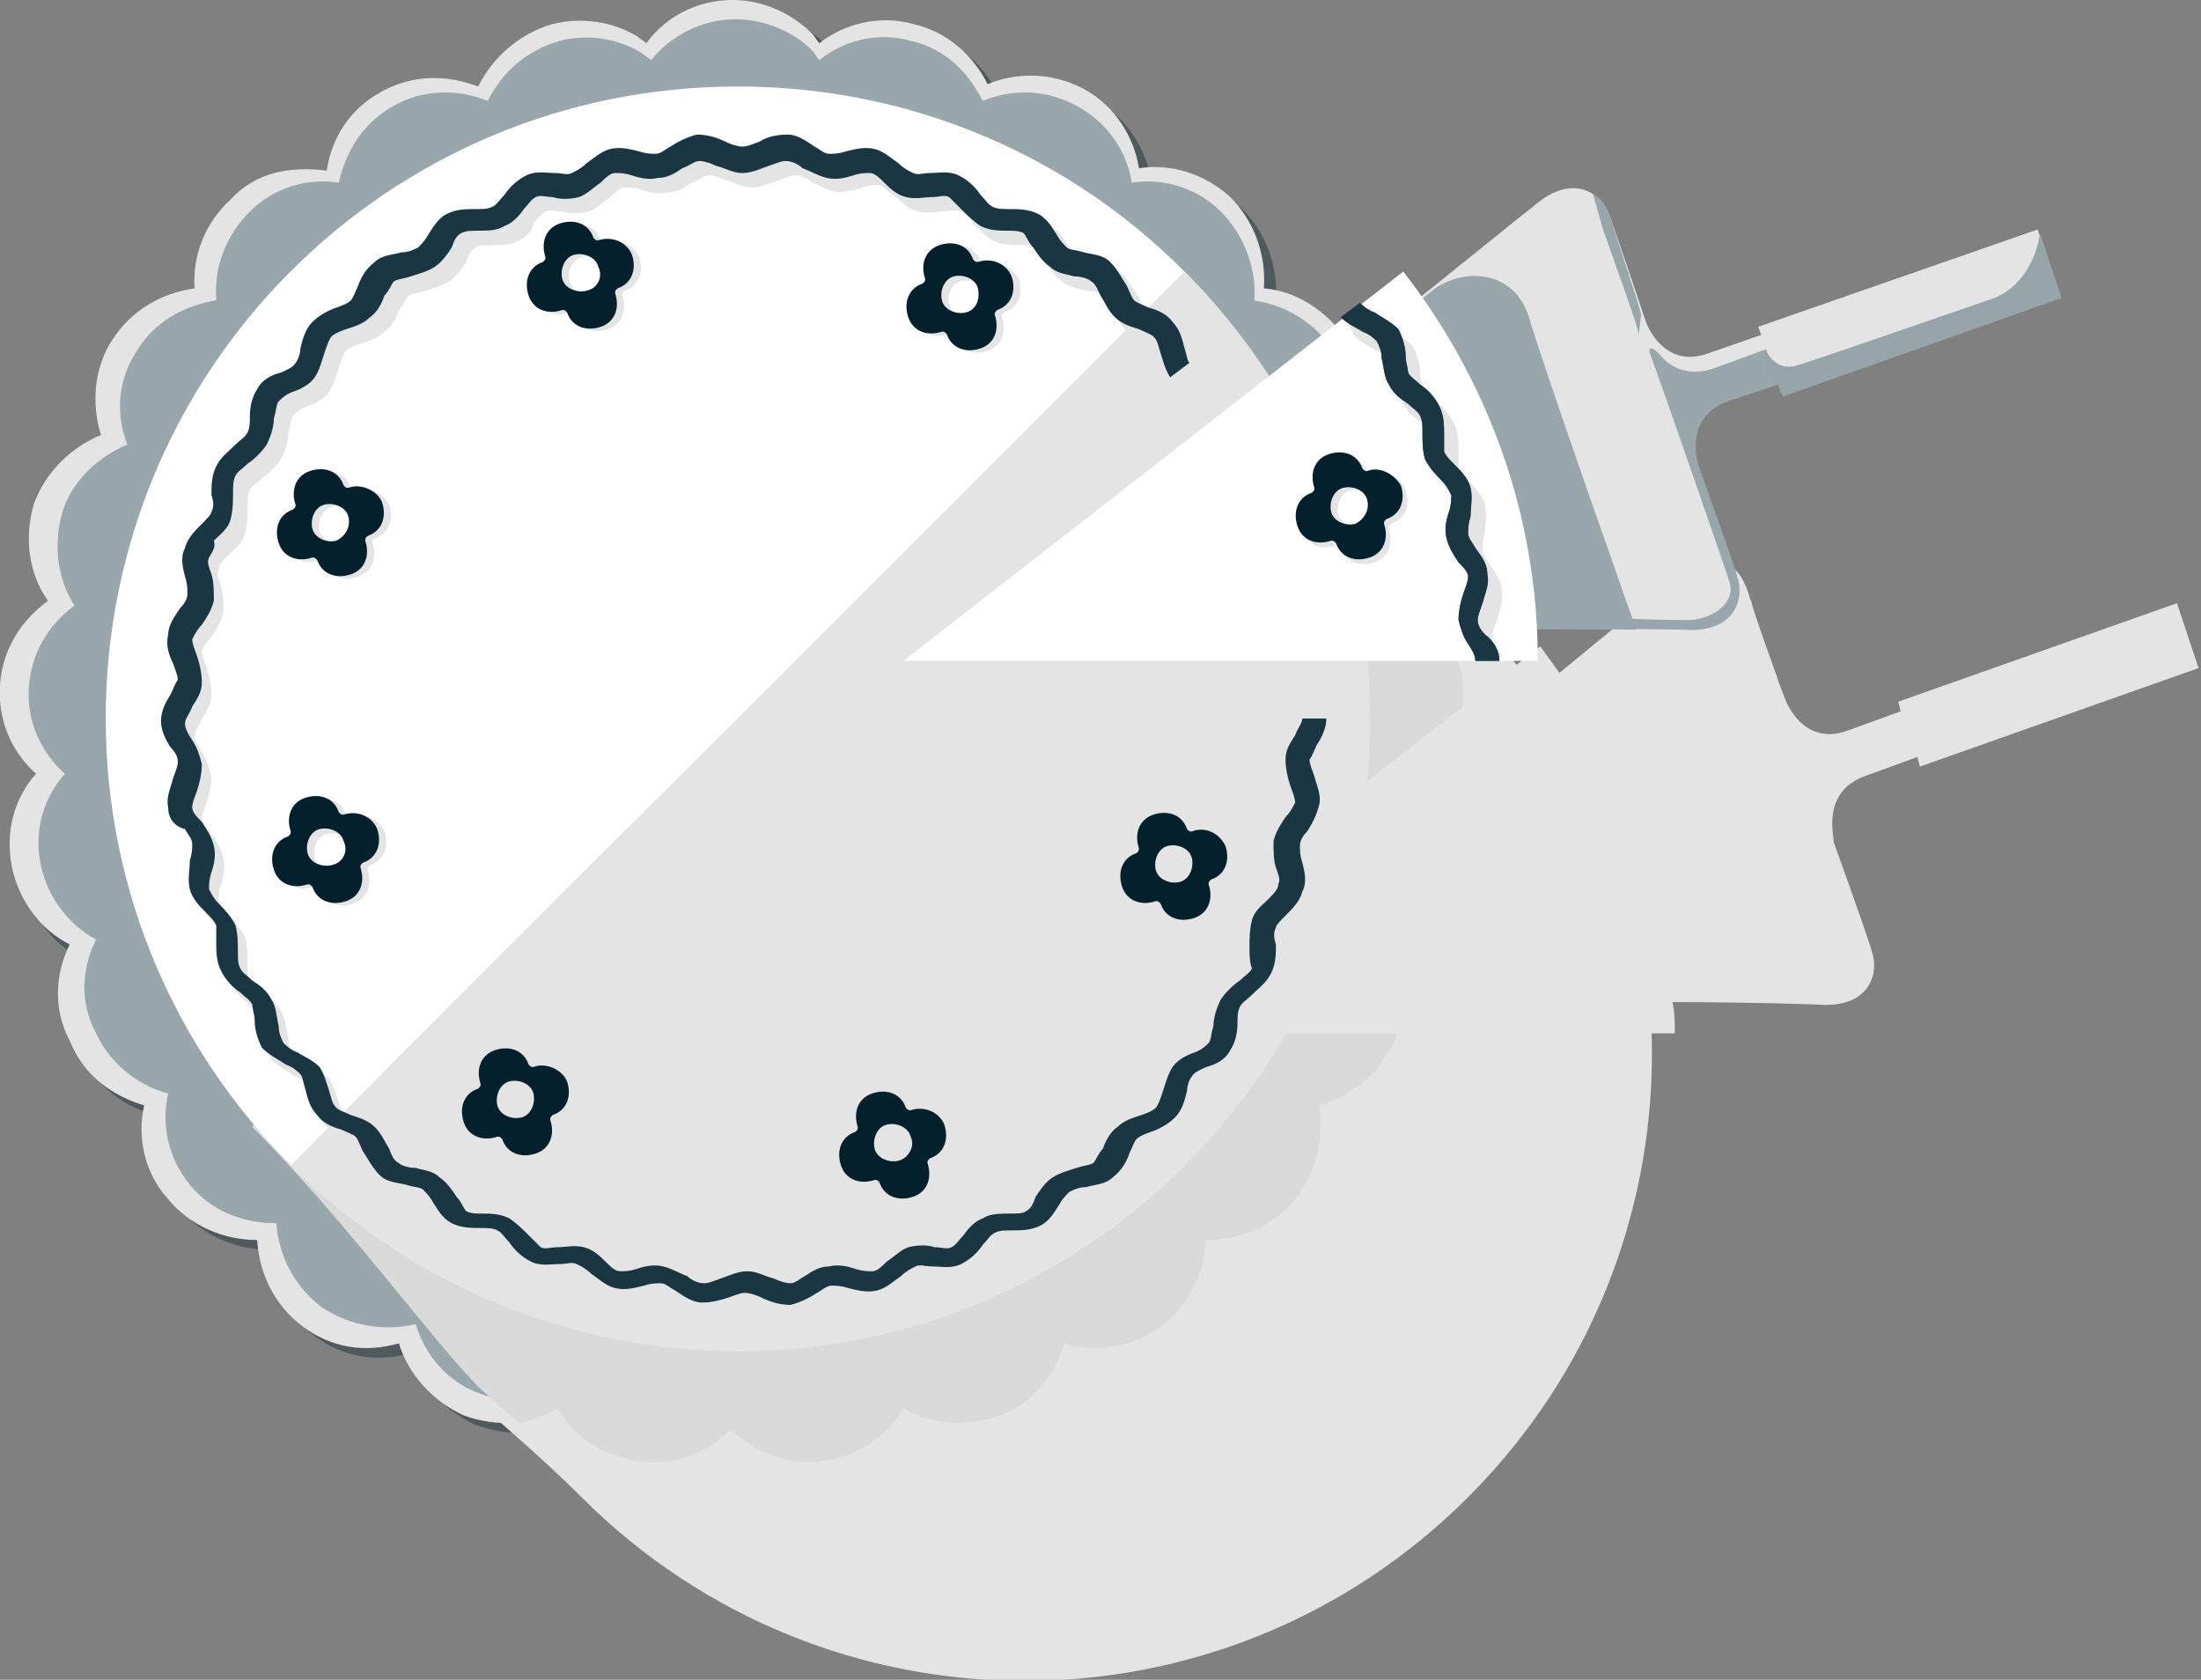 <?xml version="1.0" encoding="utf-8"?>
<!-- Generator: Adobe Illustrator 18.0.0, SVG Export Plug-In . SVG Version: 6.00 Build 0)  -->
<!DOCTYPE svg PUBLIC "-//W3C//DTD SVG 1.1//EN" "http://www.w3.org/Graphics/SVG/1.1/DTD/svg11.dtd">
<svg version="1.1" id="Layer_2" xmlns="http://www.w3.org/2000/svg" xmlns:xlink="http://www.w3.org/1999/xlink" x="0px" y="0px"
	 viewBox="0 0 91.6 69.9" enable-background="new 0 0 91.6 69.9" xml:space="preserve">
<rect x="0" y="0" width="91.6" height="69.9" fill="#808080" stroke="none"/>
<g>
	<g opacity="0.4">
		<path fill="#04202D" d="M61.3,29c-0.1-1.5-0.9-2.7-2-3.5c0.7-1.1,1-2.6,0.5-4c-0.5-1.4-1.5-2.4-2.8-2.9c0.4-1.3,0.3-2.8-0.5-4
			c-0.8-1.2-2.1-2-3.4-2.1c0.1-1.4-0.4-2.8-1.4-3.8c-1.1-1-2.5-1.4-3.8-1.2c-0.2-1.3-1-2.6-2.3-3.3c-1.3-0.7-2.8-0.7-4-0.2
			c-0.6-1.2-1.6-2.2-3.1-2.6c-1.4-0.4-2.9,0-3.9,0.8c-0.1-0.1-0.2-0.3-0.3-0.4c-0.8-0.8-2-1.4-3.3-1.4c-1.5,0-2.8,0.7-3.6,1.8
			C27.1,2.2,27,2,26.9,2c-1-0.6-2.3-0.8-3.5-0.5c-1.4,0.4-2.5,1.4-3.1,2.6c-1.3-0.5-2.7-0.5-4,0.2c-1.3,0.7-2.1,1.9-2.3,3.3
			c-1.4-0.2-2.8,0.2-3.8,1.2c-1.1,1-1.5,2.4-1.4,3.8c-1.4,0.2-2.6,0.9-3.4,2.1c-0.8,1.2-0.9,2.7-0.5,4c-1.3,0.5-2.3,1.5-2.8,2.9
			c-0.5,1.4-0.2,2.8,0.5,4c-1.1,0.8-1.9,2-2,3.5C0.4,30.5,1,31.8,2,32.8c-0.9,1-1.3,2.4-1,3.9c0.3,1.4,1.2,2.6,2.4,3.2
			c-0.6,1.2-0.7,2.7,0,4c0.6,1.3,1.8,2.2,3.1,2.5c-0.3,1.3,0,2.8,1,3.9c0.9,1.1,2.3,1.7,3.7,1.7c0.1,1.4,0.7,2.7,1.9,3.6
			c1.2,0.9,2.6,1.1,4,0.7c0.4,1.3,1.4,2.4,2.7,3c1.4,0.5,2.8,0.4,4-0.3c0.7,1.2,1.9,2,3.4,2.2c1.5,0.2,2.8-0.3,3.8-1.3
			c1,0.9,2.4,1.5,3.8,1.3c1.5-0.2,2.7-1,3.4-2.2c1.2,0.7,2.7,0.8,4,0.3c1.4-0.5,2.3-1.7,2.7-3c1.3,0.4,2.8,0.2,4-0.7
			c1.2-0.9,1.8-2.2,1.9-3.6c1.4,0,2.7-0.5,3.7-1.7c0.9-1.1,1.2-2.6,1-3.9c1.3-0.3,2.5-1.2,3.1-2.5c0.6-1.3,0.6-2.8,0-4
			c1.2-0.6,2.1-1.8,2.4-3.2c0.3-1.4-0.2-2.9-1-3.9C60.8,31.8,61.4,30.5,61.3,29z"/>
	</g>
	<g>
		<path fill="#E4E4E4" d="M61.1,25.4c-1.3-1.3,1.1,1.2-1-0.9l-1.2,0.5c0.5-0.9,0.8-1.9,0.7-3c-2.7-2.8-5.4-5.6-8.6-8.3L30.2,29.9
			l16-0.1l-12.1,4.6L20.6,59c0,0,2,1.7,3.6,3.3c10.2,10.2,26.7,10.2,36.9,0C71.3,52.1,71.3,35.6,61.1,25.4z"/>
	</g>
	<g>
		<path fill="#E4E4E4" d="M60.8,28.5c-0.1-1.5-0.9-2.7-2-3.5c0.7-1.1,1-2.6,0.5-4c-0.5-1.4-1.5-2.4-2.8-2.9c0.4-1.3,0.3-2.8-0.5-4
			c-0.8-1.2-2.1-2-3.4-2.1c0.1-1.4-0.4-2.8-1.4-3.8c-1.1-1-2.5-1.4-3.8-1.2c-0.2-1.3-1-2.6-2.3-3.3c-1.3-0.7-2.8-0.7-4-0.2
			C40.5,2.3,39.4,1.3,38,1c-1.4-0.4-2.9,0-3.9,0.8c-0.1-0.1-0.2-0.3-0.3-0.4c-0.8-0.8-2-1.4-3.3-1.4c-1.5,0-2.8,0.7-3.6,1.8
			c-0.1-0.1-0.3-0.2-0.4-0.3c-1-0.6-2.3-0.8-3.5-0.5c-1.4,0.4-2.5,1.4-3.1,2.6c-1.3-0.5-2.7-0.5-4,0.2c-1.3,0.7-2.1,1.9-2.3,3.3
			C12,6.9,10.6,7.2,9.6,8.3C8.5,9.3,8,10.7,8.1,12c-1.4,0.2-2.6,0.9-3.4,2.1c-0.8,1.2-0.9,2.7-0.5,4C3,18.6,1.9,19.6,1.4,21
			C1,22.4,1.2,23.9,2,25c-1.1,0.8-1.9,2-2,3.5c-0.1,1.5,0.5,2.8,1.5,3.7c-0.9,1-1.3,2.4-1,3.9c0.3,1.4,1.2,2.6,2.4,3.2
			c-0.6,1.2-0.7,2.7,0,4C3.5,44.8,4.7,45.6,6,46c-0.3,1.3,0,2.8,1,3.9c0.9,1.1,2.3,1.7,3.7,1.7c0.1,1.4,0.7,2.7,1.9,3.6
			c1.2,0.9,2.6,1.1,4,0.7c0.4,1.3,1.4,2.4,2.7,3c1.4,0.5,2.8,0.4,4-0.3c0.7,1.2,1.9,2,3.4,2.2c1.5,0.2,2.8-0.3,3.8-1.3
			c1,0.9,2.4,1.5,3.8,1.3c1.5-0.2,2.7-1,3.4-2.2c1.2,0.7,2.6,0.8,4,0.3c1.4-0.5,2.3-1.7,2.7-3c1.3,0.4,2.8,0.2,4-0.7
			c1.2-0.9,1.8-2.2,1.9-3.6c1.4,0,2.7-0.5,3.7-1.7c0.9-1.1,1.2-2.6,1-3.9c1.3-0.3,2.5-1.2,3.1-2.5c0.6-1.3,0.6-2.8,0-4
			c1.2-0.6,2.1-1.8,2.4-3.2c0.3-1.4-0.2-2.9-1-3.9C60.3,31.4,60.9,30,60.8,28.5z"/>
	</g>
	<g>
		<path fill="#99A6AB" d="M60,28.6c-0.1-1.4-0.8-2.6-1.9-3.4c0.7-1.1,1-2.5,0.5-3.9c-0.4-1.4-1.5-2.4-2.7-2.8
			c0.4-1.3,0.3-2.7-0.4-3.9c-0.8-1.2-2-1.9-3.3-2.1c0.1-1.3-0.4-2.7-1.4-3.7c-1-1-2.4-1.4-3.7-1.2c-0.2-1.3-1-2.5-2.3-3.2
			c-1.3-0.7-2.7-0.7-3.9-0.2c-0.6-1.2-1.6-2.2-3-2.5c-1.4-0.4-2.8,0-3.8,0.8c-0.1-0.1-0.2-0.3-0.3-0.4c-0.8-0.8-2-1.3-3.2-1.3
			c-1.4,0-2.7,0.7-3.5,1.7c-0.1-0.1-0.3-0.2-0.4-0.3c-1-0.6-2.2-0.8-3.4-0.5c-1.4,0.4-2.4,1.3-3,2.5c-1.2-0.5-2.7-0.5-3.9,0.2
			c-1.3,0.7-2,1.9-2.3,3.2c-1.3-0.2-2.7,0.2-3.7,1.2c-1,1-1.5,2.3-1.4,3.7c-1.3,0.2-2.6,0.9-3.3,2.1c-0.8,1.2-0.9,2.6-0.4,3.9
			c-1.2,0.5-2.3,1.5-2.7,2.8c-0.4,1.4-0.2,2.8,0.5,3.9c-1.1,0.8-1.8,2-1.9,3.4c-0.1,1.4,0.5,2.7,1.5,3.6c-0.9,1-1.3,2.4-1,3.8
			c0.3,1.4,1.2,2.5,2.3,3.1c-0.6,1.2-0.7,2.6,0,3.9c0.6,1.3,1.8,2.2,3,2.5c-0.3,1.3,0,2.7,0.9,3.8c0.9,1.1,2.2,1.6,3.6,1.6
			c0.1,1.3,0.7,2.6,1.9,3.5c1.2,0.8,2.6,1,3.9,0.7c0.4,1.3,1.3,2.4,2.7,2.9c1.3,0.5,2.8,0.4,3.9-0.3c0.7,1.1,1.9,2,3.3,2.1
			c1.4,0.2,2.8-0.3,3.7-1.3c1,0.9,2.3,1.4,3.7,1.3c1.4-0.2,2.6-1,3.3-2.1c1.2,0.7,2.6,0.8,3.9,0.3c1.3-0.5,2.3-1.6,2.6-2.9
			c1.3,0.3,2.7,0.1,3.9-0.7c1.2-0.8,1.8-2.1,1.8-3.5c1.3,0,2.7-0.5,3.6-1.6c0.9-1.1,1.2-2.5,0.9-3.8c1.3-0.3,2.4-1.2,3-2.5
			c0.6-1.3,0.5-2.7,0-3.9c1.2-0.6,2.1-1.7,2.3-3.1c0.3-1.4-0.2-2.8-1-3.8C59.5,31.3,60.1,30,60,28.6z"/>
	</g>
	<g>
		<path fill="#DADADB" d="M58,43.4c0.6-1.3,0.6-2.8,0-4c1.2-0.6,2.1-1.8,2.4-3.2c0.3-1.4-0.2-2.9-1-3.9c1-0.9,1.6-2.3,1.5-3.7
			c-0.1-1.5-0.9-2.7-2-3.5c0.4-0.6,0.6-1.2,0.7-1.9c-0.8-1-1.6-2-2.5-2.9c-2.7-2.7-4.6-4.2-6.7-6.3l-26,9.9l-13.9,23
			c3.8,3.8,7.2,8.5,9.3,10.7c0.6,0.6,1.2,1.1,1.8,1.6c0.6-0.1,1.1-0.3,1.6-0.6c0.7,1.2,1.9,2,3.4,2.2c1.5,0.2,2.8-0.3,3.8-1.3
			c1,0.9,2.4,1.5,3.8,1.3c1.5-0.2,2.7-1,3.4-2.2c1.2,0.7,2.6,0.8,4,0.3c1.4-0.5,2.3-1.7,2.7-3c1.3,0.4,2.8,0.2,4-0.7
			c1.2-0.9,1.8-2.2,1.9-3.6c1.4,0,2.7-0.5,3.7-1.7c0.9-1.1,1.2-2.6,1-3.9C56.2,45.6,57.3,44.8,58,43.4z"/>
	</g>
	<g>
		<path fill="#E4E4E4" d="M77.6,32.3l2.2-0.8l0.1,0.4l11.6-4.1l-0.9-2.7L79,29.2l0.1,0.4l-2.2,0.8c-1.9,0.7-2.6-1.3-2.6-1.3
			c-0.1-0.2-0.1-0.3-0.2-0.5l0,0c0-0.1-0.1-0.2-0.1-0.3c-0.5-1.4-0.9-2.5-1.1-3.2c0-0.1-0.1-0.2-0.1-0.3c-0.3-1-0.7-1.2-0.8-1.2
			c-0.6-0.4-1.4-0.4-2.5,0.6c-0.1,0.1-4.6,3.8-4.6,3.8s-0.5-0.7-0.8-1.1L43.4,43h26.3c0-0.5,0-0.9-0.1-1.3c3.4,0,5.9,0.1,6,0.1
			c2.3,0.2,2.6-1.4,2.3-2.2c0-0.1-0.7-2.1-1.6-4.6C76.4,35,75.7,33,77.6,32.3z"/>
	</g>
	<g>
		<path fill="#FFFFFF" d="M51.4,13.7C46.6,7.5,39.1,3.6,30.7,3.6C16.1,3.6,4.4,15.4,4.4,29.9c0,14.5,11.8,26.3,26.3,26.3
			c14.5,0,26.3-11.8,26.3-26.3H30.7L51.4,13.7z"/>
	</g>
	<g>
		<path fill="#E4E4E4" d="M12.1,48.5c10.3,10.3,26.9,10.3,37.2,0c10.3-10.3,10.3-26.9,0-37.2L30.7,29.9
			C30.7,29.9,21.3,39.2,12.1,48.5z"/>
	</g>
	<g>
		<g>
			<g>
				<path fill="#E4E4E4" d="M63.8,8.6c-0.3,0.2-9.1,7.4-16,12.7c-2.8,2.2-1.7,4.9,1.4,4.8c7.4-0.2,20.3,0,20.7,0
					c2.3,0.2,2.6-1.4,2.3-2.2c0-0.1-0.7-2.1-1.6-4.6c0,0-0.7-2,1.2-2.7l11.8-4.1l-0.7-1.9l-11.8,4.1c-1.9,0.7-2.6-1.3-2.6-1.3
					C67.7,11,67,9,67,9C66.7,8.1,65.5,7.1,63.8,8.6z"/>
			</g>
			<g>
				<path fill="#99A6AB" d="M70.3,25.8c-0.7,0-2.3,0-4.8-0.2c-5.6-0.3-13-7.8-17.6-4.2c-2.8,2.2-1.7,4.9,1.4,4.8
					c7.4-0.2,20.3,0,20.7,0c2.3,0.2,2.6-1.4,2.3-2.2c0-0.1-0.7-2.1-1.6-4.6c0,0-0.7-2,1.2-2.7l3-1l-0.5-1.5l-3,1.1
					c-1.1,0.4-1.8,0-2.2-0.4c-0.3-0.4-0.7-0.6-0.5-0.1c0.2,0.5,3.3,9.4,3.3,9.5C72.2,25.2,71.1,25.8,70.3,25.8z"/>
			</g>
			<g>
				<path fill="#99A6AB" d="M67.1,9.3c-0.3-1.1-0.8-1.2-0.8-1.2l0.4,1.4c0.7,2,1.4,3.9,1.5,4.4l0.1-0.8
					C68.2,12.6,67.4,10.3,67.1,9.3z"/>
			</g>
			<g>
				<path fill="#99A6AB" d="M47.8,21.4c-2.8,2.2-1.7,4.9,1.4,4.8c5.8-0.1,15,0,18.9,0c0,0-3.9-11-4.5-13.1c-0.7-2-2.9-1.9-4-1
					C56.3,14.7,51.7,18.4,47.8,21.4z"/>
			</g>
			<g>

					<rect x="78.1" y="6.9" transform="matrix(-0.329 -0.945 0.945 -0.329 93.303 92.412)" fill="#E4E4E4" width="2.9" height="12.3"/>
			</g>
			<g>
				<path fill="#97A4A9" d="M84.9,9.7l0.9,2.7l-11.6,4.1L74,16l-0.5-0.6l0-0.8c0,0,0.4,0.9,1.3,0.6c0.4-0.1,5.3-1.8,8.2-2.8
					C84.7,11.7,84.9,9.7,84.9,9.7z"/>
			</g>
		</g>
		<g>
			<path fill="#FFFFFF" d="M58.4,11.3c3.5,4.5,5.6,10.1,5.6,16.2H37.6L58.4,11.3z"/>
		</g>
	</g>
	<g>
		<path fill="#E4E4E4" d="M56.9,29.9h-4.5l-13.7,6.6c0,0,14.5,0,17.4,0C56.7,34.4,56.9,32.2,56.9,29.9z"/>
	</g>
	<g>
		<path fill="#E4E4E4" d="M61.8,27.8l-0.1-0.2c-0.2-0.3-0.3-0.6-0.4-1c0-0.4,0.1-0.8,0.2-1.1c0.1-0.3,0.2-0.5,0.2-0.7
			c0-0.2-0.2-0.4-0.4-0.6c-0.2-0.3-0.4-0.6-0.5-1c-0.1-0.4,0-0.8,0.1-1.1c0.1-0.3,0.1-0.5,0.1-0.7c-0.1-0.2-0.2-0.4-0.4-0.6
			c-0.2-0.2-0.5-0.5-0.7-0.9c-0.1-0.4-0.1-0.7-0.1-1.1c0-0.3,0-0.5-0.1-0.7c-0.1-0.2-0.3-0.3-0.5-0.5c-0.3-0.2-0.6-0.4-0.8-0.8
			c-0.2-0.3-0.2-0.7-0.3-1.1c0-0.3-0.1-0.5-0.2-0.7c-0.1-0.1-0.3-0.3-0.6-0.4c-0.3-0.2-0.6-0.3-0.9-0.6c-0.2-0.3-0.3-0.6-0.4-0.9
			l1-0.3c0.1,0.2,0.1,0.4,0.2,0.5c0.1,0.1,0.3,0.3,0.6,0.4c0.3,0.2,0.7,0.4,1,0.7c0.2,0.4,0.3,0.8,0.3,1.1c0,0.3,0.1,0.5,0.1,0.7
			c0.1,0.2,0.3,0.3,0.5,0.5c0.3,0.2,0.6,0.5,0.8,0.9c0.2,0.4,0.2,0.8,0.2,1.2c0,0.3,0,0.5,0,0.7c0.1,0.2,0.2,0.3,0.4,0.5
			c0.3,0.3,0.6,0.6,0.7,1c0.1,0.4,0,0.8,0,1.2c-0.1,0.3-0.1,0.5-0.1,0.7c0,0.2,0.2,0.4,0.3,0.6c0.2,0.3,0.5,0.6,0.5,1.1
			c0.1,0.4-0.1,0.8-0.2,1.2c-0.1,0.3-0.2,0.5-0.2,0.7c0,0.2,0.1,0.4,0.3,0.6l0.1,0.2L61.8,27.8z"/>
	</g>
	<g>
		<path fill="#E4E4E4" d="M33.2,54.7c-0.4,0-0.7-0.2-1-0.3c-0.2-0.1-0.5-0.2-0.7-0.2c-0.2,0-0.4,0.1-0.7,0.2
			c-0.3,0.2-0.7,0.3-1.2,0.3c-0.4,0-0.8-0.3-1.1-0.5c-0.2-0.1-0.4-0.3-0.6-0.3c-0.2,0-0.4,0-0.7,0.1c-0.4,0.1-0.8,0.2-1.2,0.1
			c-0.4-0.1-0.7-0.4-1-0.6c-0.2-0.2-0.4-0.3-0.6-0.4c-0.2-0.1-0.4,0-0.7,0c-0.4,0-0.8,0.1-1.2-0.1c-0.4-0.2-0.7-0.5-0.9-0.8
			c-0.2-0.2-0.3-0.4-0.5-0.5c-0.2-0.1-0.4-0.1-0.7-0.1c-0.4,0-0.8,0-1.2-0.2c-0.4-0.2-0.6-0.6-0.8-0.9c-0.1-0.2-0.3-0.4-0.4-0.5
			c-0.1-0.1-0.4-0.1-0.7-0.2c-0.4-0.1-0.8-0.1-1.1-0.4c-0.3-0.3-0.5-0.7-0.7-1c-0.1-0.2-0.2-0.5-0.3-0.6c-0.1-0.1-0.4-0.2-0.6-0.3
			c-0.4-0.1-0.8-0.3-1-0.6c-0.3-0.3-0.4-0.7-0.5-1.1c-0.1-0.3-0.1-0.5-0.2-0.6c-0.1-0.1-0.3-0.3-0.6-0.4c-0.3-0.2-0.7-0.4-1-0.7
			c-0.2-0.4-0.3-0.8-0.3-1.1c0-0.3-0.1-0.5-0.1-0.7c-0.1-0.2-0.3-0.3-0.5-0.5c-0.3-0.2-0.6-0.5-0.8-0.9c-0.2-0.4-0.2-0.8-0.2-1.2
			c0-0.3,0-0.5,0-0.7c-0.1-0.2-0.2-0.3-0.4-0.5c-0.3-0.3-0.6-0.6-0.7-1c-0.1-0.4,0-0.8,0-1.2c0.1-0.3,0.1-0.5,0.1-0.7
			c0-0.2-0.2-0.4-0.3-0.6c-0.2-0.3-0.5-0.6-0.5-1.1c-0.1-0.4,0.1-0.8,0.2-1.2c0.1-0.3,0.2-0.5,0.2-0.7c0-0.2-0.1-0.4-0.3-0.6
			c-0.2-0.3-0.4-0.7-0.4-1.1c0-0.4,0.2-0.8,0.4-1.1c0.1-0.2,0.2-0.5,0.3-0.6c0-0.2-0.1-0.4-0.2-0.7c-0.1-0.4-0.3-0.8-0.2-1.2
			C7.5,26.4,7.8,26,8,25.7c0.2-0.2,0.3-0.4,0.3-0.6c0-0.2,0-0.4-0.1-0.7c-0.1-0.4-0.2-0.8,0-1.2c0.1-0.4,0.4-0.7,0.7-1
			c0.2-0.2,0.4-0.4,0.4-0.5c0.1-0.2,0.1-0.4,0-0.7c0-0.4,0-0.8,0.2-1.2c0.2-0.4,0.5-0.6,0.8-0.9c0.2-0.2,0.4-0.3,0.5-0.5
			c0.1-0.2,0.1-0.4,0.1-0.7c0-0.4,0.1-0.8,0.3-1.1c0.2-0.4,0.6-0.6,1-0.7c0.2-0.1,0.5-0.2,0.6-0.4c0.1-0.1,0.2-0.4,0.2-0.6
			c0.1-0.4,0.2-0.8,0.5-1.1c0.3-0.3,0.7-0.5,1-0.6c0.3-0.1,0.5-0.2,0.6-0.3c0.1-0.1,0.2-0.4,0.3-0.6c0.1-0.3,0.3-0.7,0.7-1
			c0.3-0.3,0.8-0.3,1.1-0.4c0.3,0,0.5-0.1,0.7-0.2c0.1-0.1,0.3-0.3,0.4-0.5c0.2-0.3,0.4-0.7,0.8-0.9c0.4-0.2,0.8-0.2,1.2-0.2
			c0.3,0,0.5,0,0.7-0.1c0.2-0.1,0.3-0.3,0.5-0.5c0.2-0.3,0.5-0.6,0.9-0.8c0.4-0.2,0.8-0.1,1.2-0.1c0.3,0,0.5,0.1,0.7,0
			c0.2-0.1,0.4-0.2,0.6-0.4c0.3-0.2,0.6-0.5,1-0.6c0.4-0.1,0.8,0,1.2,0.1C27.5,7,27.7,7,27.9,7c0.2,0,0.4-0.2,0.6-0.3
			c0.3-0.2,0.7-0.4,1.1-0.5c0.4,0,0.8,0.1,1.2,0.3c0.2,0.1,0.5,0.2,0.7,0.2c0.2,0,0.4-0.1,0.7-0.2c0.3-0.1,0.7-0.3,1.2-0.3
			c0.4,0,0.8,0.3,1.1,0.5C34.6,6.8,34.8,7,35,7c0.2,0,0.4,0,0.7-0.1c0.4-0.1,0.8-0.2,1.2-0.1c0.4,0.1,0.7,0.4,1,0.6
			c0.2,0.2,0.4,0.3,0.6,0.4c0.2,0.1,0.4,0,0.7,0c0.4,0,0.8-0.1,1.2,0.1C40.7,8,41,8.3,41.3,8.6c0.2,0.2,0.3,0.4,0.5,0.5
			c0.2,0.1,0.4,0.1,0.7,0.1c0.4,0,0.8,0,1.2,0.2c0.4,0.2,0.6,0.6,0.8,0.9c0.1,0.2,0.3,0.4,0.4,0.5c0.1,0.1,0.4,0.1,0.7,0.2
			c0.4,0.1,0.8,0.1,1.1,0.4c0.3,0.3,0.5,0.7,0.7,1c0.1,0.2,0.2,0.5,0.3,0.6c0.1,0.1,0.4,0.2,0.6,0.3c0.4,0.1,0.8,0.3,1,0.6
			c0.3,0.3,0.4,0.7,0.5,1.1l0,0.1l-1,0.3l0-0.1c-0.1-0.3-0.1-0.5-0.3-0.7c-0.1-0.1-0.4-0.2-0.6-0.3c-0.3-0.1-0.7-0.2-1-0.5
			c-0.3-0.3-0.4-0.6-0.6-0.9c-0.1-0.3-0.2-0.5-0.4-0.6c-0.1-0.1-0.4-0.2-0.7-0.2c-0.3-0.1-0.7-0.1-1-0.4c-0.3-0.2-0.5-0.5-0.7-0.8
			c-0.2-0.2-0.3-0.5-0.4-0.6c-0.2-0.1-0.4-0.1-0.7-0.1c-0.3,0-0.7,0-1.1-0.2c-0.3-0.2-0.6-0.5-0.8-0.7C40.3,9,40.1,8.8,40,8.8
			c-0.2-0.1-0.4,0-0.7,0c-0.3,0-0.7,0.1-1.1,0c-0.4-0.1-0.7-0.4-0.9-0.6C37,8,36.8,7.8,36.6,7.7c-0.2,0-0.4,0-0.7,0.1
			C35.6,7.9,35.2,8,34.8,8c-0.4-0.1-0.7-0.3-1-0.4c-0.2-0.2-0.5-0.3-0.7-0.3c-0.2,0-0.4,0.1-0.7,0.2c-0.3,0.1-0.7,0.3-1.1,0.3
			c-0.4,0-0.7-0.2-1.1-0.3c-0.2-0.1-0.5-0.2-0.7-0.2c-0.2,0-0.4,0.2-0.7,0.3c-0.3,0.2-0.6,0.4-1,0.4c-0.4,0.1-0.8,0-1.1-0.1
			c-0.3-0.1-0.5-0.1-0.7-0.1c-0.2,0-0.4,0.2-0.6,0.4c-0.3,0.2-0.6,0.5-0.9,0.6c-0.4,0.1-0.8,0.1-1.1,0c-0.3,0-0.5-0.1-0.7,0
			c-0.2,0.1-0.3,0.3-0.5,0.5C22.2,9.5,22,9.8,21.6,10c-0.3,0.2-0.7,0.2-1.1,0.2c-0.3,0-0.6,0-0.7,0.1c-0.2,0.1-0.3,0.3-0.4,0.6
			c-0.2,0.3-0.4,0.6-0.7,0.8c-0.3,0.2-0.7,0.3-1,0.4c-0.3,0.1-0.5,0.1-0.7,0.2c-0.1,0.1-0.2,0.4-0.4,0.6c-0.1,0.3-0.3,0.7-0.6,0.9
			c-0.3,0.3-0.7,0.4-1,0.5c-0.3,0.1-0.5,0.2-0.6,0.3c-0.1,0.1-0.2,0.4-0.3,0.7c-0.1,0.3-0.2,0.7-0.4,1c-0.2,0.3-0.6,0.5-0.9,0.6
			c-0.3,0.1-0.5,0.3-0.6,0.4c-0.1,0.1-0.1,0.4-0.2,0.7c0,0.3-0.1,0.7-0.3,1.1c-0.2,0.3-0.5,0.6-0.8,0.8c-0.2,0.2-0.4,0.3-0.5,0.5
			c-0.1,0.2-0.1,0.4-0.1,0.7c0,0.3,0,0.7-0.1,1.1c-0.1,0.4-0.4,0.6-0.7,0.9c-0.2,0.2-0.4,0.4-0.4,0.6c-0.1,0.2,0,0.4,0.1,0.7
			c0.1,0.3,0.1,0.7,0.1,1.1c-0.1,0.4-0.3,0.7-0.5,1c-0.2,0.2-0.3,0.4-0.4,0.6c0,0.2,0.1,0.4,0.2,0.7c0.1,0.3,0.2,0.7,0.2,1.1
			c0,0.4-0.2,0.7-0.4,1c-0.1,0.3-0.3,0.5-0.3,0.7c0,0.2,0.1,0.4,0.3,0.7c0.2,0.3,0.3,0.6,0.4,1c0,0.4-0.1,0.8-0.2,1.1
			c-0.1,0.3-0.2,0.5-0.2,0.7c0,0.2,0.2,0.4,0.4,0.6c0.2,0.3,0.4,0.6,0.5,1c0.1,0.4,0,0.8-0.1,1.1c-0.1,0.3-0.1,0.5-0.1,0.7
			c0.1,0.2,0.2,0.4,0.4,0.6c0.2,0.2,0.5,0.5,0.7,0.9c0.1,0.4,0.1,0.7,0.1,1.1c0,0.3,0,0.5,0.1,0.7c0.1,0.2,0.3,0.3,0.5,0.5
			c0.3,0.2,0.6,0.4,0.8,0.8c0.2,0.3,0.2,0.7,0.3,1.1c0,0.3,0.1,0.5,0.2,0.7c0.1,0.1,0.3,0.3,0.6,0.4c0.3,0.2,0.6,0.3,0.9,0.6
			c0.2,0.3,0.3,0.7,0.4,1c0.1,0.3,0.1,0.5,0.3,0.7c0.1,0.1,0.4,0.2,0.6,0.3c0.3,0.1,0.7,0.2,1,0.5c0.3,0.3,0.4,0.6,0.6,0.9
			c0.1,0.3,0.2,0.5,0.4,0.6c0.1,0.1,0.4,0.2,0.7,0.2c0.3,0.1,0.7,0.1,1,0.4c0.3,0.2,0.5,0.5,0.7,0.8c0.2,0.2,0.3,0.5,0.4,0.6
			c0.2,0.1,0.4,0.1,0.7,0.1c0.3,0,0.7,0,1.1,0.2c0.3,0.2,0.6,0.5,0.8,0.7c0.2,0.2,0.4,0.4,0.5,0.5c0.2,0.1,0.4,0,0.7,0
			c0.3,0,0.7-0.1,1.1,0c0.4,0.1,0.7,0.4,0.9,0.6c0.2,0.2,0.4,0.4,0.6,0.4c0.2,0,0.4,0,0.7-0.1c0.3-0.1,0.7-0.2,1.1-0.1
			c0.4,0.1,0.7,0.3,1,0.4c0.2,0.2,0.5,0.3,0.7,0.3c0.2,0,0.4-0.1,0.7-0.2c0.3-0.1,0.7-0.3,1.1-0.3c0.4,0,0.7,0.2,1.1,0.3
			c0.2,0.1,0.5,0.2,0.7,0.2c0.2,0,0.4-0.2,0.7-0.3c0.3-0.2,0.6-0.4,1-0.4c0.4-0.1,0.8,0,1.1,0.1c0.3,0.1,0.5,0.1,0.7,0.1
			c0.2,0,0.4-0.2,0.6-0.4c0.3-0.2,0.6-0.5,0.9-0.6c0.4-0.1,0.8-0.1,1.1,0c0.3,0,0.5,0.1,0.7,0c0.2-0.1,0.3-0.3,0.5-0.5
			c0.2-0.3,0.5-0.6,0.8-0.7c0.3-0.2,0.7-0.2,1.1-0.2c0.3,0,0.5,0,0.7-0.1c0.2-0.1,0.3-0.3,0.4-0.6c0.2-0.3,0.4-0.6,0.7-0.8
			c0.3-0.2,0.7-0.3,1-0.4c0.3-0.1,0.5-0.1,0.7-0.2c0.1-0.1,0.2-0.4,0.4-0.6c0.1-0.3,0.3-0.7,0.6-0.9c0.3-0.3,0.6-0.4,1-0.5
			c0.3-0.1,0.5-0.2,0.6-0.3c0.1-0.1,0.2-0.4,0.3-0.7c0.1-0.3,0.2-0.7,0.4-1c0.2-0.3,0.6-0.5,0.9-0.6c0.3-0.1,0.5-0.3,0.6-0.4
			c0.1-0.1,0.1-0.4,0.2-0.7c0-0.3,0.1-0.7,0.3-1.1c0.2-0.3,0.5-0.6,0.8-0.8c0.2-0.2,0.4-0.3,0.5-0.5c0.1-0.2,0.1-0.4,0.1-0.7
			c0-0.3,0-0.7,0.1-1.1c0.1-0.4,0.4-0.6,0.7-0.9c0.2-0.2,0.4-0.4,0.4-0.6c0.1-0.2,0-0.4-0.1-0.7c-0.1-0.3-0.1-0.7-0.1-1.1
			c0.1-0.4,0.3-0.7,0.5-1c0.2-0.2,0.3-0.4,0.4-0.6c0-0.2-0.1-0.4-0.2-0.7c-0.1-0.3-0.2-0.7-0.2-1.1c0-0.4,0.2-0.7,0.4-1
			c0.1-0.3,0.3-0.5,0.3-0.7c0-0.1-0.1-0.3-0.2-0.5l0.9-0.4c0.1,0.3,0.3,0.6,0.3,0.9c0,0.4-0.2,0.8-0.4,1.1c-0.1,0.2-0.2,0.5-0.3,0.6
			c0,0.2,0.1,0.4,0.2,0.7c0.1,0.4,0.3,0.8,0.2,1.2c-0.1,0.4-0.3,0.8-0.5,1.1c-0.2,0.2-0.3,0.4-0.3,0.6c0,0.2,0,0.4,0.1,0.7
			c0.1,0.4,0.2,0.8,0,1.2c-0.1,0.4-0.4,0.7-0.7,1c-0.2,0.2-0.4,0.4-0.4,0.5c-0.1,0.2-0.1,0.4,0,0.7c0,0.4,0,0.8-0.2,1.2
			c-0.2,0.4-0.5,0.6-0.8,0.9c-0.2,0.2-0.4,0.3-0.5,0.5c-0.1,0.2-0.1,0.4-0.1,0.7c0,0.4-0.1,0.8-0.3,1.1c-0.2,0.4-0.6,0.6-1,0.7
			c-0.2,0.1-0.5,0.2-0.6,0.4c-0.1,0.1-0.2,0.4-0.2,0.6c-0.1,0.4-0.2,0.8-0.5,1.1c-0.3,0.3-0.7,0.5-1,0.6c-0.3,0.1-0.5,0.2-0.6,0.3
			c-0.1,0.1-0.2,0.4-0.3,0.6c-0.1,0.3-0.3,0.7-0.7,1c-0.3,0.3-0.8,0.3-1.1,0.4c-0.3,0-0.5,0.1-0.7,0.2c-0.1,0.1-0.3,0.3-0.4,0.5
			c-0.2,0.3-0.4,0.7-0.8,0.9c-0.4,0.2-0.8,0.2-1.2,0.2c-0.3,0-0.5,0-0.7,0.1c-0.2,0.1-0.3,0.3-0.5,0.5c-0.2,0.3-0.5,0.6-0.9,0.8
			c-0.4,0.2-0.8,0.1-1.2,0.1c-0.3,0-0.5-0.1-0.7,0c-0.2,0.1-0.4,0.2-0.6,0.4c-0.3,0.2-0.6,0.5-1,0.6c-0.4,0.1-0.8,0-1.2-0.1
			c-0.3-0.1-0.5-0.1-0.7-0.1c-0.2,0-0.4,0.2-0.6,0.3c-0.3,0.2-0.7,0.4-1.1,0.5C33.2,54.7,33.2,54.7,33.2,54.7z"/>
	</g>
	<g>
		<path fill="#4F616C" d="M62.4,27.5h-1c0-0.2-0.1-0.4-0.3-0.7c-0.2-0.3-0.3-0.6-0.4-1c0-0.4,0.1-0.8,0.2-1.1
			c0.1-0.3,0.2-0.5,0.2-0.7c0-0.2-0.2-0.4-0.4-0.6c-0.2-0.3-0.4-0.6-0.5-1c-0.1-0.4,0-0.8,0.1-1.1c0.1-0.3,0.1-0.5,0.1-0.7
			c-0.1-0.2-0.2-0.4-0.4-0.6c-0.2-0.2-0.5-0.5-0.7-0.9c-0.1-0.4-0.1-0.7-0.1-1.1c0-0.3,0-0.5-0.1-0.7c-0.1-0.2-0.3-0.3-0.5-0.5
			c-0.3-0.2-0.6-0.4-0.8-0.8c-0.2-0.3-0.2-0.7-0.3-1.1c0-0.3-0.1-0.5-0.2-0.7c-0.1-0.1-0.3-0.3-0.6-0.4c-0.3-0.2-0.6-0.3-0.9-0.6
			l0.8-0.6c0.1,0.1,0.3,0.3,0.6,0.4c0.3,0.2,0.7,0.4,1,0.7c0.2,0.4,0.3,0.8,0.3,1.1c0,0.3,0.1,0.5,0.1,0.7c0.1,0.2,0.3,0.3,0.5,0.5
			c0.3,0.2,0.6,0.5,0.8,0.9c0.2,0.4,0.2,0.8,0.2,1.2c0,0.3,0,0.5,0,0.7c0.1,0.2,0.2,0.3,0.4,0.5c0.3,0.3,0.6,0.6,0.7,1
			c0.1,0.4,0,0.8,0,1.2c-0.1,0.3-0.1,0.5-0.1,0.7c0,0.2,0.2,0.4,0.3,0.6c0.2,0.3,0.5,0.6,0.5,1.1c0.1,0.4-0.1,0.8-0.2,1.2
			c-0.1,0.3-0.2,0.5-0.2,0.7c0,0.2,0.1,0.4,0.3,0.6C62.2,26.7,62.4,27.1,62.4,27.5z"/>
	</g>
	<g>
		<path fill="#193642" d="M29.3,54.2c0,0-0.1,0-0.1,0c-0.4,0-0.8-0.3-1.1-0.5c-0.2-0.1-0.4-0.3-0.6-0.3c-0.2,0-0.4,0-0.7,0.1
			c-0.4,0.1-0.8,0.2-1.2,0.1c-0.4-0.1-0.7-0.4-1-0.6c-0.2-0.2-0.4-0.3-0.6-0.4c-0.2-0.1-0.4,0-0.7,0c-0.4,0-0.8,0.1-1.2-0.1
			c-0.4-0.2-0.7-0.5-0.9-0.8c-0.2-0.2-0.3-0.4-0.5-0.5c-0.2-0.1-0.4-0.1-0.7-0.1c-0.4,0-0.8,0-1.2-0.2c-0.4-0.2-0.6-0.6-0.8-0.9
			c-0.1-0.2-0.3-0.4-0.4-0.5c-0.1-0.1-0.4-0.1-0.7-0.2c-0.4-0.1-0.8-0.1-1.1-0.4c-0.3-0.3-0.5-0.7-0.7-1c-0.1-0.2-0.2-0.5-0.3-0.6
			c-0.1-0.1-0.4-0.2-0.6-0.3c-0.4-0.1-0.8-0.3-1-0.6c-0.3-0.3-0.4-0.7-0.5-1.1c-0.1-0.3-0.1-0.5-0.2-0.6c-0.1-0.1-0.3-0.3-0.6-0.4
			c-0.3-0.2-0.7-0.4-1-0.7c-0.2-0.4-0.3-0.8-0.3-1.1c0-0.3-0.1-0.5-0.1-0.7c-0.1-0.2-0.3-0.3-0.5-0.5c-0.3-0.2-0.6-0.5-0.8-0.9
			c-0.2-0.4-0.2-0.8-0.2-1.2c0-0.3,0-0.5,0-0.7c-0.1-0.2-0.2-0.3-0.4-0.5c-0.3-0.3-0.6-0.6-0.7-1c-0.1-0.4,0-0.8,0-1.2
			c0.1-0.3,0.1-0.5,0.1-0.7c0-0.2-0.2-0.4-0.3-0.6C7.3,34.4,7,34.1,7,33.6c-0.1-0.4,0.1-0.8,0.2-1.2c0.1-0.3,0.2-0.5,0.2-0.7
			c0-0.2-0.1-0.4-0.3-0.6c-0.2-0.3-0.4-0.7-0.4-1.1c0-0.4,0.2-0.8,0.4-1.1c0.1-0.2,0.2-0.5,0.3-0.6c0-0.2-0.1-0.4-0.2-0.7
			C7,27.2,6.9,26.8,7,26.4C7,26,7.3,25.6,7.5,25.3c0.2-0.2,0.3-0.4,0.3-0.6c0-0.2,0-0.4-0.1-0.7c-0.1-0.4-0.2-0.8,0-1.2
			c0.1-0.4,0.4-0.7,0.7-1c0.2-0.2,0.4-0.4,0.4-0.5c0.1-0.2,0.1-0.4,0-0.7c0-0.4,0-0.8,0.2-1.2c0.2-0.4,0.5-0.6,0.8-0.9
			c0.2-0.2,0.4-0.3,0.5-0.5c0.1-0.2,0.1-0.4,0.1-0.7c0-0.4,0.1-0.8,0.3-1.1c0.2-0.4,0.6-0.6,1-0.7c0.2-0.1,0.5-0.2,0.6-0.4
			c0.1-0.1,0.2-0.4,0.2-0.6c0.1-0.4,0.2-0.8,0.5-1.1c0.3-0.3,0.7-0.5,1-0.6c0.3-0.1,0.5-0.2,0.6-0.3c0.1-0.1,0.2-0.4,0.3-0.6
			c0.1-0.3,0.3-0.7,0.7-1c0.3-0.3,0.8-0.3,1.1-0.4c0.3,0,0.5-0.1,0.7-0.2c0.1-0.1,0.3-0.3,0.4-0.5c0.2-0.3,0.4-0.7,0.8-0.9
			c0.4-0.2,0.8-0.2,1.2-0.2c0.3,0,0.5,0,0.7-0.1c0.2-0.1,0.3-0.3,0.5-0.5c0.2-0.3,0.5-0.6,0.9-0.8c0.4-0.2,0.8-0.1,1.2-0.1
			c0.3,0,0.5,0.1,0.7,0c0.2-0.1,0.4-0.2,0.6-0.4c0.3-0.2,0.6-0.5,1-0.6c0.4-0.1,0.8,0,1.2,0.1c0.3,0.1,0.5,0.1,0.7,0.1
			c0.2,0,0.4-0.2,0.6-0.3c0.3-0.2,0.7-0.4,1.1-0.5c0.4,0,0.8,0.1,1.2,0.3c0.2,0.1,0.5,0.2,0.7,0.2c0.2,0,0.4-0.1,0.7-0.2
			c0.3-0.2,0.7-0.3,1.2-0.3c0.4,0,0.8,0.3,1.1,0.5c0.2,0.1,0.4,0.3,0.6,0.3c0.2,0,0.4,0,0.7-0.1c0.4-0.1,0.8-0.2,1.2-0.1
			c0.4,0.1,0.7,0.4,1,0.6c0.2,0.2,0.4,0.3,0.6,0.4c0.2,0.1,0.4,0,0.7,0c0.4,0,0.8-0.1,1.2,0.1c0.4,0.2,0.7,0.5,0.9,0.8
			c0.2,0.2,0.3,0.4,0.5,0.5c0.2,0.1,0.4,0.1,0.7,0.1c0.4,0,0.8,0,1.2,0.2c0.4,0.2,0.6,0.6,0.8,0.9c0.1,0.2,0.3,0.4,0.4,0.5
			c0.1,0.1,0.4,0.1,0.7,0.2c0.4,0.1,0.8,0.1,1.1,0.4c0.3,0.3,0.5,0.7,0.7,1c0.1,0.2,0.2,0.5,0.3,0.6c0.1,0.1,0.4,0.2,0.6,0.3
			c0.4,0.1,0.8,0.3,1,0.6c0.3,0.3,0.4,0.7,0.5,1.1c0.1,0.3,0.1,0.5,0.2,0.6l-0.8,0.6c-0.2-0.3-0.3-0.7-0.4-1
			c-0.1-0.3-0.1-0.5-0.3-0.7c-0.1-0.1-0.4-0.2-0.6-0.3c-0.3-0.1-0.7-0.2-1-0.5c-0.3-0.3-0.4-0.6-0.6-0.9c-0.1-0.2-0.2-0.5-0.4-0.6
			c-0.1-0.1-0.4-0.2-0.7-0.2c-0.3-0.1-0.7-0.1-1-0.4c-0.3-0.2-0.5-0.5-0.7-0.8c-0.2-0.2-0.3-0.5-0.4-0.6c-0.2-0.1-0.4-0.1-0.7-0.1
			c-0.3,0-0.7,0-1.1-0.2c-0.3-0.2-0.6-0.5-0.8-0.7c-0.2-0.2-0.4-0.4-0.5-0.5c-0.2-0.1-0.4,0-0.7,0c-0.3,0-0.7,0.1-1.1,0
			c-0.4-0.1-0.7-0.4-0.9-0.6c-0.2-0.2-0.4-0.4-0.6-0.4c-0.2,0-0.4,0-0.7,0.1c-0.3,0.1-0.7,0.2-1.1,0.1c-0.4-0.1-0.7-0.3-1-0.4
			c-0.2-0.2-0.5-0.3-0.7-0.3c-0.2,0-0.4,0.1-0.7,0.2c-0.3,0.1-0.7,0.3-1.1,0.3c-0.4,0-0.7-0.2-1.1-0.3c-0.2-0.1-0.5-0.2-0.7-0.2
			c-0.2,0-0.4,0.2-0.7,0.3c-0.3,0.2-0.6,0.4-1,0.4c-0.4,0.1-0.8,0-1.1-0.1c-0.3-0.1-0.5-0.1-0.7-0.1c-0.2,0-0.4,0.2-0.6,0.4
			c-0.3,0.2-0.6,0.5-0.9,0.6c-0.4,0.1-0.8,0.1-1.1,0c-0.3,0-0.5-0.1-0.7,0c-0.2,0.1-0.3,0.3-0.5,0.5c-0.2,0.3-0.5,0.6-0.8,0.7
			c-0.3,0.2-0.7,0.2-1.1,0.2c-0.3,0-0.5,0-0.7,0.1c-0.2,0.1-0.3,0.3-0.4,0.6c-0.2,0.3-0.4,0.6-0.7,0.8c-0.3,0.2-0.7,0.3-1,0.4
			c-0.3,0.1-0.5,0.1-0.7,0.2c-0.1,0.1-0.2,0.4-0.4,0.6c-0.1,0.3-0.3,0.7-0.6,0.9c-0.3,0.3-0.7,0.4-1,0.5c-0.3,0.1-0.5,0.2-0.6,0.3
			c-0.1,0.1-0.2,0.4-0.3,0.7c-0.1,0.3-0.2,0.7-0.4,1c-0.2,0.3-0.6,0.5-0.9,0.6c-0.3,0.1-0.5,0.3-0.6,0.4c-0.1,0.1-0.1,0.4-0.2,0.7
			c0,0.3-0.1,0.7-0.3,1.1c-0.2,0.3-0.5,0.6-0.8,0.8c-0.2,0.2-0.4,0.3-0.5,0.5c-0.1,0.2-0.1,0.4-0.1,0.7c0,0.3,0,0.7-0.1,1.1
			c-0.1,0.4-0.4,0.6-0.7,0.9C9,22.8,8.8,23,8.7,23.2c-0.1,0.2,0,0.4,0.1,0.7c0.1,0.3,0.1,0.7,0.1,1.1c-0.1,0.4-0.3,0.7-0.5,1
			c-0.2,0.2-0.3,0.4-0.4,0.6c0,0.2,0.1,0.4,0.2,0.7c0.1,0.3,0.2,0.7,0.2,1.1c0,0.4-0.2,0.7-0.4,1c-0.1,0.3-0.3,0.5-0.3,0.7
			s0.1,0.4,0.3,0.7c0.2,0.3,0.3,0.6,0.4,1c0,0.4-0.1,0.8-0.2,1.1c-0.1,0.3-0.2,0.5-0.2,0.7c0,0.2,0.2,0.4,0.4,0.6
			c0.2,0.3,0.4,0.6,0.5,1c0.1,0.4,0,0.8-0.1,1.1c-0.1,0.3-0.1,0.5-0.1,0.7c0.1,0.2,0.2,0.4,0.4,0.6c0.2,0.2,0.5,0.5,0.7,0.9
			c0.1,0.4,0.1,0.7,0.1,1.1c0,0.3,0,0.5,0.1,0.7c0.1,0.2,0.3,0.3,0.5,0.5c0.3,0.2,0.6,0.4,0.8,0.8c0.2,0.3,0.2,0.7,0.3,1.1
			c0,0.3,0.1,0.5,0.2,0.7c0.1,0.1,0.3,0.3,0.6,0.4c0.3,0.2,0.6,0.3,0.9,0.6c0.2,0.3,0.3,0.7,0.4,1c0.1,0.3,0.1,0.5,0.3,0.7
			c0.1,0.1,0.4,0.2,0.6,0.3c0.3,0.1,0.7,0.2,1,0.5c0.3,0.3,0.4,0.6,0.6,0.9c0.1,0.3,0.2,0.5,0.4,0.6c0.1,0.1,0.4,0.2,0.7,0.2
			c0.3,0.1,0.7,0.1,1,0.4c0.3,0.2,0.5,0.5,0.7,0.8c0.2,0.2,0.3,0.5,0.4,0.6c0.2,0.1,0.4,0.1,0.7,0.1c0.3,0,0.7,0,1.1,0.2
			c0.3,0.2,0.6,0.5,0.8,0.7c0.2,0.2,0.4,0.4,0.5,0.5c0.2,0.1,0.4,0,0.7,0c0.3,0,0.7-0.1,1.1,0c0.4,0.1,0.7,0.4,0.9,0.6
			c0.2,0.2,0.4,0.4,0.6,0.4c0.2,0,0.4,0,0.7-0.1c0.3-0.1,0.7-0.2,1.1-0.1c0.4,0.1,0.7,0.3,1,0.4c0.2,0.2,0.5,0.3,0.7,0.3
			c0.2,0,0.4-0.1,0.7-0.2c0.3-0.1,0.7-0.3,1.1-0.3c0.4,0,0.7,0.2,1.1,0.3c0.2,0.1,0.5,0.2,0.7,0.2c0.2,0,0.4-0.2,0.6-0.3
			c0.3-0.2,0.6-0.4,1-0.4c0.4-0.1,0.8,0,1.1,0.1c0.3,0.1,0.5,0.1,0.7,0.1c0.2,0,0.4-0.2,0.6-0.4c0.3-0.2,0.6-0.5,0.9-0.6
			c0.4-0.1,0.8-0.1,1.1,0c0.3,0,0.5,0.1,0.7,0c0.2-0.1,0.3-0.3,0.5-0.5c0.2-0.3,0.5-0.6,0.8-0.7c0.3-0.2,0.7-0.2,1.1-0.2
			c0.3,0,0.6,0,0.7-0.1c0.2-0.1,0.3-0.3,0.4-0.6c0.2-0.3,0.4-0.6,0.7-0.8c0.3-0.2,0.7-0.3,1-0.4c0.3-0.1,0.5-0.1,0.7-0.2
			c0.1-0.1,0.2-0.4,0.4-0.6c0.1-0.3,0.3-0.7,0.6-0.9c0.3-0.3,0.7-0.4,1-0.5c0.3-0.1,0.5-0.2,0.6-0.3c0.1-0.1,0.2-0.4,0.3-0.7
			c0.1-0.3,0.2-0.7,0.4-1c0.2-0.3,0.6-0.5,0.9-0.6c0.3-0.1,0.5-0.3,0.6-0.4c0.1-0.1,0.1-0.4,0.2-0.7c0-0.3,0.1-0.7,0.3-1.1
			c0.2-0.3,0.5-0.6,0.8-0.8c0.2-0.2,0.4-0.3,0.5-0.5C52,40,52,39.7,52,39.4c0-0.3,0-0.7,0.1-1.1c0.1-0.4,0.4-0.6,0.7-0.9
			c0.2-0.2,0.4-0.4,0.4-0.6c0.1-0.2,0-0.4-0.1-0.7c-0.1-0.3-0.1-0.7-0.1-1.1c0.1-0.4,0.3-0.7,0.5-1c0.2-0.2,0.3-0.4,0.4-0.6
			c0-0.2-0.1-0.4-0.2-0.7c-0.1-0.3-0.2-0.7-0.2-1.1c0-0.4,0.2-0.7,0.4-1c0.1-0.3,0.3-0.5,0.3-0.7h1c0,0.4-0.2,0.8-0.4,1.1
			c-0.1,0.2-0.2,0.5-0.3,0.6c0,0.2,0.1,0.4,0.2,0.7c0.1,0.4,0.3,0.8,0.2,1.2c-0.1,0.4-0.3,0.8-0.5,1.1c-0.2,0.2-0.3,0.4-0.3,0.6
			c0,0.2,0,0.4,0.1,0.7c0.1,0.4,0.2,0.8,0,1.2c-0.1,0.4-0.4,0.7-0.7,1c-0.2,0.2-0.4,0.4-0.4,0.5c-0.1,0.2-0.1,0.4,0,0.7
			c0,0.4,0,0.8-0.2,1.2c-0.2,0.4-0.5,0.6-0.8,0.9c-0.2,0.2-0.4,0.3-0.5,0.5c-0.1,0.2-0.1,0.4-0.1,0.7c0,0.4-0.1,0.8-0.3,1.1
			c-0.2,0.4-0.6,0.6-1,0.7c-0.2,0.1-0.5,0.2-0.6,0.4c-0.1,0.1-0.2,0.4-0.2,0.6c-0.1,0.4-0.2,0.8-0.5,1.1c-0.3,0.3-0.7,0.5-1,0.6
			c-0.3,0.1-0.5,0.2-0.6,0.3c-0.1,0.1-0.2,0.4-0.3,0.6c-0.1,0.3-0.3,0.7-0.7,1c-0.3,0.3-0.8,0.3-1.1,0.4c-0.3,0-0.5,0.1-0.7,0.2
			c-0.1,0.1-0.3,0.3-0.4,0.5c-0.2,0.3-0.4,0.7-0.8,0.9c-0.4,0.2-0.8,0.2-1.2,0.2c-0.3,0-0.5,0-0.7,0.1c-0.2,0.1-0.3,0.3-0.5,0.5
			c-0.2,0.3-0.5,0.6-0.9,0.8c-0.4,0.2-0.8,0.1-1.2,0.1c-0.3,0-0.5-0.1-0.7,0c-0.2,0.1-0.4,0.2-0.6,0.4c-0.3,0.2-0.6,0.5-1,0.6
			c-0.4,0.1-0.8,0-1.2-0.1c-0.3-0.1-0.5-0.1-0.7-0.1c-0.2,0-0.4,0.2-0.6,0.3c-0.3,0.2-0.7,0.4-1.1,0.5c-0.4,0-0.8-0.1-1.2-0.3
			c-0.2-0.1-0.5-0.2-0.7-0.2c-0.2,0-0.4,0.1-0.7,0.2C30,54.1,29.6,54.2,29.3,54.2z"/>
	</g>
	<g>
		<path fill="#193642" d="M62.4,27.5h-1c0-0.2-0.1-0.4-0.3-0.7c-0.2-0.3-0.3-0.6-0.4-1c0-0.4,0.1-0.8,0.2-1.1
			c0.1-0.3,0.2-0.5,0.2-0.7c0-0.2-0.2-0.4-0.4-0.6c-0.2-0.3-0.4-0.6-0.5-1c-0.1-0.4,0-0.8,0.1-1.1c0.1-0.3,0.1-0.5,0.1-0.7
			c-0.1-0.2-0.2-0.4-0.4-0.6c-0.2-0.2-0.5-0.5-0.7-0.9c-0.1-0.4-0.1-0.7-0.1-1.1c0-0.3,0-0.5-0.1-0.7c-0.1-0.2-0.3-0.3-0.5-0.5
			c-0.3-0.2-0.6-0.4-0.8-0.8c-0.2-0.3-0.2-0.7-0.3-1.1c0-0.3-0.1-0.5-0.2-0.7c-0.1-0.1-0.3-0.3-0.6-0.4c-0.3-0.2-0.6-0.3-0.9-0.6
			l0.8-0.6c0.1,0.1,0.3,0.3,0.6,0.4c0.3,0.2,0.7,0.4,1,0.7c0.2,0.4,0.3,0.8,0.3,1.1c0,0.3,0.1,0.5,0.1,0.7c0.1,0.2,0.3,0.3,0.5,0.5
			c0.3,0.2,0.6,0.5,0.8,0.9c0.2,0.4,0.2,0.8,0.2,1.2c0,0.3,0,0.5,0,0.7c0.1,0.2,0.2,0.3,0.4,0.5c0.3,0.3,0.6,0.6,0.7,1
			c0.1,0.4,0,0.8,0,1.2c-0.1,0.3-0.1,0.5-0.1,0.7c0,0.2,0.2,0.4,0.3,0.6c0.2,0.3,0.5,0.6,0.5,1.1c0.1,0.4-0.1,0.8-0.2,1.2
			c-0.1,0.3-0.2,0.5-0.2,0.7c0,0.2,0.1,0.4,0.3,0.6C62.2,26.7,62.4,27.1,62.4,27.5z"/>
	</g>
	<g>
		<g>
			<path fill="#E4E4E4" d="M14.6,34c-0.1,0-0.1,0-0.2-0.1c-0.2-0.6-0.8-0.8-1.4-0.6s-0.8,0.8-0.6,1.4c0,0.1,0,0.1-0.1,0.2
				c-0.6,0.2-0.8,0.8-0.6,1.4c0.2,0.6,0.8,0.8,1.4,0.6c0.1,0,0.1,0,0.2,0.1c0.2,0.6,0.8,0.8,1.4,0.6c0.6-0.2,0.8-0.8,0.6-1.4
				c0-0.1,0-0.1,0.1-0.2c0.6-0.2,0.8-0.8,0.6-1.4C15.8,34.1,15.2,33.8,14.6,34z M14.1,36.2c-0.4,0.1-0.9-0.1-1-0.5
				c-0.1-0.4,0.1-0.9,0.5-1c0.4-0.1,0.9,0.1,1,0.5C14.7,35.6,14.5,36,14.1,36.2z"/>
		</g>
		<g>
			<path fill="#04202D" d="M14.3,33.9c-0.1,0-0.1,0-0.2-0.1c-0.2-0.6-0.8-0.8-1.4-0.6c-0.6,0.2-0.8,0.8-0.6,1.4c0,0.1,0,0.1-0.1,0.2
				c-0.6,0.2-0.8,0.8-0.6,1.4c0.2,0.6,0.8,0.8,1.4,0.6c0.1,0,0.1,0,0.2,0.1c0.2,0.6,0.8,0.8,1.4,0.6c0.6-0.2,0.8-0.8,0.6-1.4
				c0-0.1,0-0.1,0.1-0.2c0.6-0.2,0.8-0.8,0.6-1.4C15.5,34,14.9,33.7,14.3,33.9z M13.8,36c-0.4,0.1-0.9-0.1-1-0.5
				c-0.1-0.4,0.1-0.9,0.5-1c0.4-0.1,0.9,0.1,1,0.5C14.5,35.4,14.3,35.9,13.8,36z"/>
		</g>
	</g>
	<g>
		<g>
			<path fill="#E4E4E4" d="M57.1,19.8c-0.1,0-0.1,0-0.2-0.1c-0.2-0.6-0.8-0.8-1.4-0.6c-0.6,0.2-0.8,0.8-0.6,1.4c0,0.1,0,0.1-0.1,0.2
				c-0.6,0.2-0.8,0.8-0.6,1.4c0.2,0.6,0.8,0.8,1.4,0.6c0.1,0,0.1,0,0.2,0.1c0.2,0.6,0.8,0.8,1.4,0.6c0.6-0.2,0.8-0.8,0.6-1.4
				c0-0.1,0-0.1,0.1-0.2c0.6-0.2,0.8-0.8,0.6-1.4C58.3,19.8,57.7,19.6,57.1,19.8z M56.7,21.9c-0.4,0.1-0.9-0.1-1-0.5
				c-0.1-0.4,0.1-0.9,0.5-1c0.4-0.1,0.9,0.1,1,0.5C57.3,21.3,57.1,21.8,56.7,21.9z"/>
		</g>
		<g>
			<path fill="#04202D" d="M56.9,19.6c-0.1,0-0.1,0-0.2-0.1c-0.2-0.6-0.8-0.8-1.4-0.6c-0.6,0.2-0.8,0.8-0.6,1.4c0,0.1,0,0.1-0.1,0.2
				c-0.6,0.2-0.8,0.8-0.6,1.4c0.2,0.6,0.8,0.8,1.4,0.6c0.1,0,0.1,0,0.2,0.1c0.2,0.6,0.8,0.8,1.4,0.6c0.6-0.2,0.8-0.8,0.6-1.4
				c0-0.1,0-0.1,0.1-0.2c0.6-0.2,0.8-0.8,0.6-1.4C58,19.7,57.4,19.4,56.9,19.6z M56.4,21.8c-0.4,0.1-0.9-0.1-1-0.5
				c-0.1-0.4,0.1-0.9,0.5-1c0.4-0.1,0.9,0.1,1,0.5C57,21.2,56.8,21.6,56.4,21.8z"/>
		</g>
	</g>
	<g>
		<g>
			<path fill="#E4E4E4" d="M22.5,44.5c-0.1,0-0.1,0-0.2-0.1c-0.2-0.6-0.8-0.8-1.4-0.6c-0.6,0.2-0.8,0.8-0.6,1.4c0,0.1,0,0.1-0.1,0.2
				c-0.6,0.2-0.8,0.8-0.6,1.4c0.2,0.6,0.8,0.8,1.4,0.6c0.1,0,0.1,0,0.2,0.1c0.2,0.6,0.8,0.8,1.4,0.6c0.6-0.2,0.8-0.8,0.6-1.4
				c0-0.1,0-0.1,0.1-0.2c0.6-0.2,0.8-0.8,0.6-1.4C23.6,44.6,23,44.3,22.5,44.5z M22,46.7c-0.4,0.1-0.9-0.1-1-0.5
				c-0.1-0.4,0.1-0.9,0.5-1c0.4-0.1,0.9,0.1,1,0.5C22.6,46.1,22.4,46.5,22,46.7z"/>
		</g>
		<g>
			<path fill="#04202D" d="M22.2,44.4c-0.1,0-0.1,0-0.2-0.1c-0.2-0.6-0.8-0.8-1.4-0.6c-0.6,0.2-0.8,0.8-0.6,1.4c0,0.1,0,0.1-0.1,0.2
				c-0.6,0.2-0.8,0.8-0.6,1.4c0.2,0.6,0.8,0.8,1.4,0.6c0.1,0,0.1,0,0.2,0.1c0.2,0.6,0.8,0.8,1.4,0.6c0.6-0.2,0.8-0.8,0.6-1.4
				c0-0.1,0-0.1,0.1-0.2c0.6-0.2,0.8-0.8,0.6-1.4C23.4,44.5,22.7,44.2,22.2,44.4z M21.7,46.5c-0.4,0.1-0.9-0.1-1-0.5
				c-0.1-0.4,0.1-0.9,0.5-1c0.4-0.1,0.9,0.1,1,0.5C22.3,45.9,22.1,46.4,21.7,46.5z"/>
		</g>
	</g>
	<g>
		<g>
			<path fill="#E4E4E4" d="M49.9,34.7c-0.1,0-0.1,0-0.2-0.1c-0.2-0.6-0.8-0.8-1.4-0.6c-0.6,0.2-0.8,0.8-0.6,1.4c0,0.1,0,0.1-0.1,0.2
				c-0.6,0.2-0.8,0.8-0.6,1.4c0.2,0.6,0.8,0.8,1.4,0.6c0.1,0,0.1,0,0.2,0.1c0.2,0.6,0.8,0.8,1.4,0.6c0.6-0.2,0.8-0.8,0.6-1.4
				c0-0.1,0-0.1,0.1-0.2c0.6-0.2,0.8-0.8,0.6-1.4C51,34.8,50.4,34.5,49.9,34.7z M49.4,36.8c-0.4,0.1-0.9-0.1-1-0.5
				c-0.1-0.4,0.1-0.9,0.5-1c0.4-0.1,0.9,0.1,1,0.5C50,36.2,49.8,36.7,49.4,36.8z"/>
		</g>
		<g>
			<path fill="#04202D" d="M49.6,34.6c-0.1,0-0.1,0-0.2-0.1c-0.2-0.6-0.8-0.8-1.4-0.6c-0.6,0.2-0.8,0.8-0.6,1.4c0,0.1,0,0.1-0.1,0.2
				c-0.6,0.2-0.8,0.8-0.6,1.4c0.2,0.6,0.8,0.8,1.4,0.6c0.1,0,0.1,0,0.2,0.1c0.2,0.6,0.8,0.8,1.4,0.6c0.6-0.2,0.8-0.8,0.6-1.4
				c0-0.1,0-0.1,0.1-0.2c0.6-0.2,0.8-0.8,0.6-1.4C50.7,34.6,50.1,34.4,49.6,34.6z M49.1,36.7c-0.4,0.1-0.9-0.1-1-0.5
				c-0.1-0.4,0.1-0.9,0.5-1c0.4-0.1,0.9,0.1,1,0.5C49.7,36.1,49.5,36.6,49.1,36.7z"/>
		</g>
	</g>
	<g>
		<g>
			<path fill="#E4E4E4" d="M14.8,20.4c-0.1,0-0.1,0-0.2-0.1c-0.2-0.6-0.8-0.8-1.4-0.6c-0.6,0.2-0.8,0.8-0.6,1.4c0,0.1,0,0.1-0.1,0.2
				c-0.6,0.2-0.8,0.8-0.6,1.4c0.2,0.6,0.8,0.8,1.4,0.6c0.1,0,0.1,0,0.2,0.1c0.2,0.6,0.8,0.8,1.4,0.6s0.8-0.8,0.6-1.4
				c0-0.1,0-0.1,0.1-0.2c0.6-0.2,0.8-0.8,0.6-1.4C15.9,20.5,15.3,20.2,14.8,20.4z M14.3,22.6c-0.4,0.1-0.9-0.1-1-0.5
				c-0.1-0.4,0.1-0.9,0.5-1c0.4-0.1,0.9,0.1,1,0.5C14.9,22,14.7,22.4,14.3,22.6z"/>
		</g>
		<g>
			<path fill="#04202D" d="M14.5,20.3c-0.1,0-0.1,0-0.2-0.1c-0.2-0.6-0.8-0.8-1.4-0.6c-0.6,0.2-0.8,0.8-0.6,1.4c0,0.1,0,0.1-0.1,0.2
				c-0.6,0.2-0.8,0.8-0.6,1.4c0.2,0.6,0.8,0.8,1.4,0.6c0.1,0,0.1,0,0.2,0.1c0.2,0.6,0.8,0.8,1.4,0.6c0.6-0.2,0.8-0.8,0.6-1.4
				c0-0.1,0-0.1,0.1-0.2c0.6-0.2,0.8-0.8,0.6-1.4C15.7,20.4,15,20.1,14.5,20.3z M14,22.5c-0.4,0.1-0.9-0.1-1-0.5
				c-0.1-0.4,0.1-0.9,0.5-1c0.4-0.1,0.9,0.1,1,0.5C14.6,21.9,14.4,22.3,14,22.5z"/>
		</g>
	</g>
	<g>
		<g>
			<path fill="#E4E4E4" d="M41,11c-0.1,0-0.1,0-0.2-0.1c-0.2-0.6-0.8-0.8-1.4-0.6c-0.6,0.2-0.8,0.8-0.6,1.4c0,0.1,0,0.1-0.1,0.2
				c-0.6,0.2-0.8,0.8-0.6,1.4s0.8,0.8,1.4,0.6c0.1,0,0.1,0,0.2,0.1c0.2,0.6,0.8,0.8,1.4,0.6c0.6-0.2,0.8-0.8,0.6-1.4
				c0-0.1,0-0.1,0.1-0.2c0.6-0.2,0.8-0.8,0.6-1.4C42.1,11.1,41.5,10.8,41,11z M40.5,13.2c-0.4,0.1-0.9-0.1-1-0.5
				c-0.1-0.4,0.1-0.9,0.5-1c0.4-0.1,0.9,0.1,1,0.5C41.1,12.6,40.9,13,40.5,13.2z"/>
		</g>
		<g>
			<path fill="#04202D" d="M40.7,10.9c-0.1,0-0.1,0-0.2-0.1c-0.2-0.6-0.8-0.8-1.4-0.6c-0.6,0.2-0.8,0.8-0.6,1.4c0,0.1,0,0.1-0.1,0.2
				c-0.6,0.2-0.8,0.8-0.6,1.4c0.2,0.6,0.8,0.8,1.4,0.6c0.1,0,0.1,0,0.2,0.1c0.2,0.6,0.8,0.8,1.4,0.6c0.6-0.2,0.8-0.8,0.6-1.4
				c0-0.1,0-0.1,0.1-0.2c0.6-0.2,0.8-0.8,0.6-1.4C41.9,11,41.3,10.7,40.7,10.9z M40.2,13c-0.4,0.1-0.9-0.1-1-0.5
				c-0.1-0.4,0.1-0.9,0.5-1c0.4-0.1,0.9,0.1,1,0.5C40.8,12.5,40.6,12.9,40.2,13z"/>
		</g>
	</g>
	<g>
		<g>
			<path fill="#E4E4E4" d="M38.2,46.3c-0.1,0-0.1,0-0.2-0.1c-0.2-0.6-0.8-0.8-1.4-0.6s-0.8,0.8-0.6,1.4c0,0.1,0,0.1-0.1,0.2
				c-0.6,0.2-0.8,0.8-0.6,1.4c0.2,0.6,0.8,0.8,1.4,0.6c0.1,0,0.1,0,0.2,0.1c0.2,0.6,0.8,0.8,1.4,0.6c0.6-0.2,0.8-0.8,0.6-1.4
				c0-0.1,0-0.1,0.1-0.2c0.6-0.2,0.8-0.8,0.6-1.4C39.4,46.4,38.8,46.1,38.2,46.3z M37.7,48.4c-0.4,0.1-0.9-0.1-1-0.5
				c-0.1-0.4,0.1-0.9,0.5-1c0.4-0.1,0.9,0.1,1,0.5C38.3,47.8,38.1,48.3,37.7,48.4z"/>
		</g>
		<g>
			<path fill="#04202D" d="M37.9,46.2c-0.1,0-0.1,0-0.2-0.1c-0.2-0.6-0.8-0.8-1.4-0.6c-0.6,0.2-0.8,0.8-0.6,1.4c0,0.1,0,0.1-0.1,0.2
				c-0.6,0.2-0.8,0.8-0.6,1.4c0.2,0.6,0.8,0.8,1.4,0.6c0.1,0,0.1,0,0.2,0.1c0.2,0.6,0.8,0.8,1.4,0.6c0.6-0.2,0.8-0.8,0.6-1.4
				c0-0.1,0-0.1,0.1-0.2c0.6-0.2,0.8-0.8,0.6-1.4C39.1,46.3,38.5,46,37.9,46.2z M37.4,48.3c-0.4,0.1-0.9-0.1-1-0.5
				c-0.1-0.4,0.1-0.9,0.5-1c0.4-0.1,0.9,0.1,1,0.5C38.1,47.7,37.8,48.2,37.4,48.3z"/>
		</g>
	</g>
	<g>
		<g>
			<path fill="#E4E4E4" d="M25.2,10.1c-0.1,0-0.1,0-0.2-0.1c-0.2-0.6-0.8-0.8-1.4-0.6c-0.6,0.2-0.8,0.8-0.6,1.4c0,0.1,0,0.1-0.1,0.2
				c-0.6,0.2-0.8,0.8-0.6,1.4c0.2,0.6,0.8,0.8,1.4,0.6c0.1,0,0.1,0,0.2,0.1c0.2,0.6,0.8,0.8,1.4,0.6c0.6-0.2,0.8-0.8,0.6-1.4
				c0-0.1,0-0.1,0.1-0.2c0.6-0.2,0.8-0.8,0.6-1.4C26.4,10.2,25.8,9.9,25.2,10.1z M24.7,12.2c-0.4,0.1-0.9-0.1-1-0.5
				c-0.1-0.4,0.1-0.9,0.5-1c0.4-0.1,0.9,0.1,1,0.5C25.3,11.7,25.1,12.1,24.7,12.2z"/>
		</g>
		<g>
			<path fill="#04202D" d="M24.9,10c-0.1,0-0.1,0-0.2-0.1c-0.2-0.6-0.8-0.8-1.4-0.6c-0.6,0.2-0.8,0.8-0.6,1.4c0,0.1,0,0.1-0.1,0.2
				c-0.6,0.2-0.8,0.8-0.6,1.4c0.2,0.6,0.8,0.8,1.4,0.6c0.1,0,0.1,0,0.2,0.1c0.2,0.6,0.8,0.8,1.4,0.6c0.6-0.2,0.8-0.8,0.6-1.4
				c0-0.1,0-0.1,0.1-0.2c0.6-0.2,0.8-0.8,0.6-1.4C26.1,10.1,25.5,9.8,24.9,10z M24.4,12.1c-0.4,0.1-0.9-0.1-1-0.5
				c-0.1-0.4,0.1-0.9,0.5-1c0.4-0.1,0.9,0.1,1,0.5C25.1,11.5,24.9,12,24.4,12.1z"/>
		</g>
	</g>
</g>
</svg>
